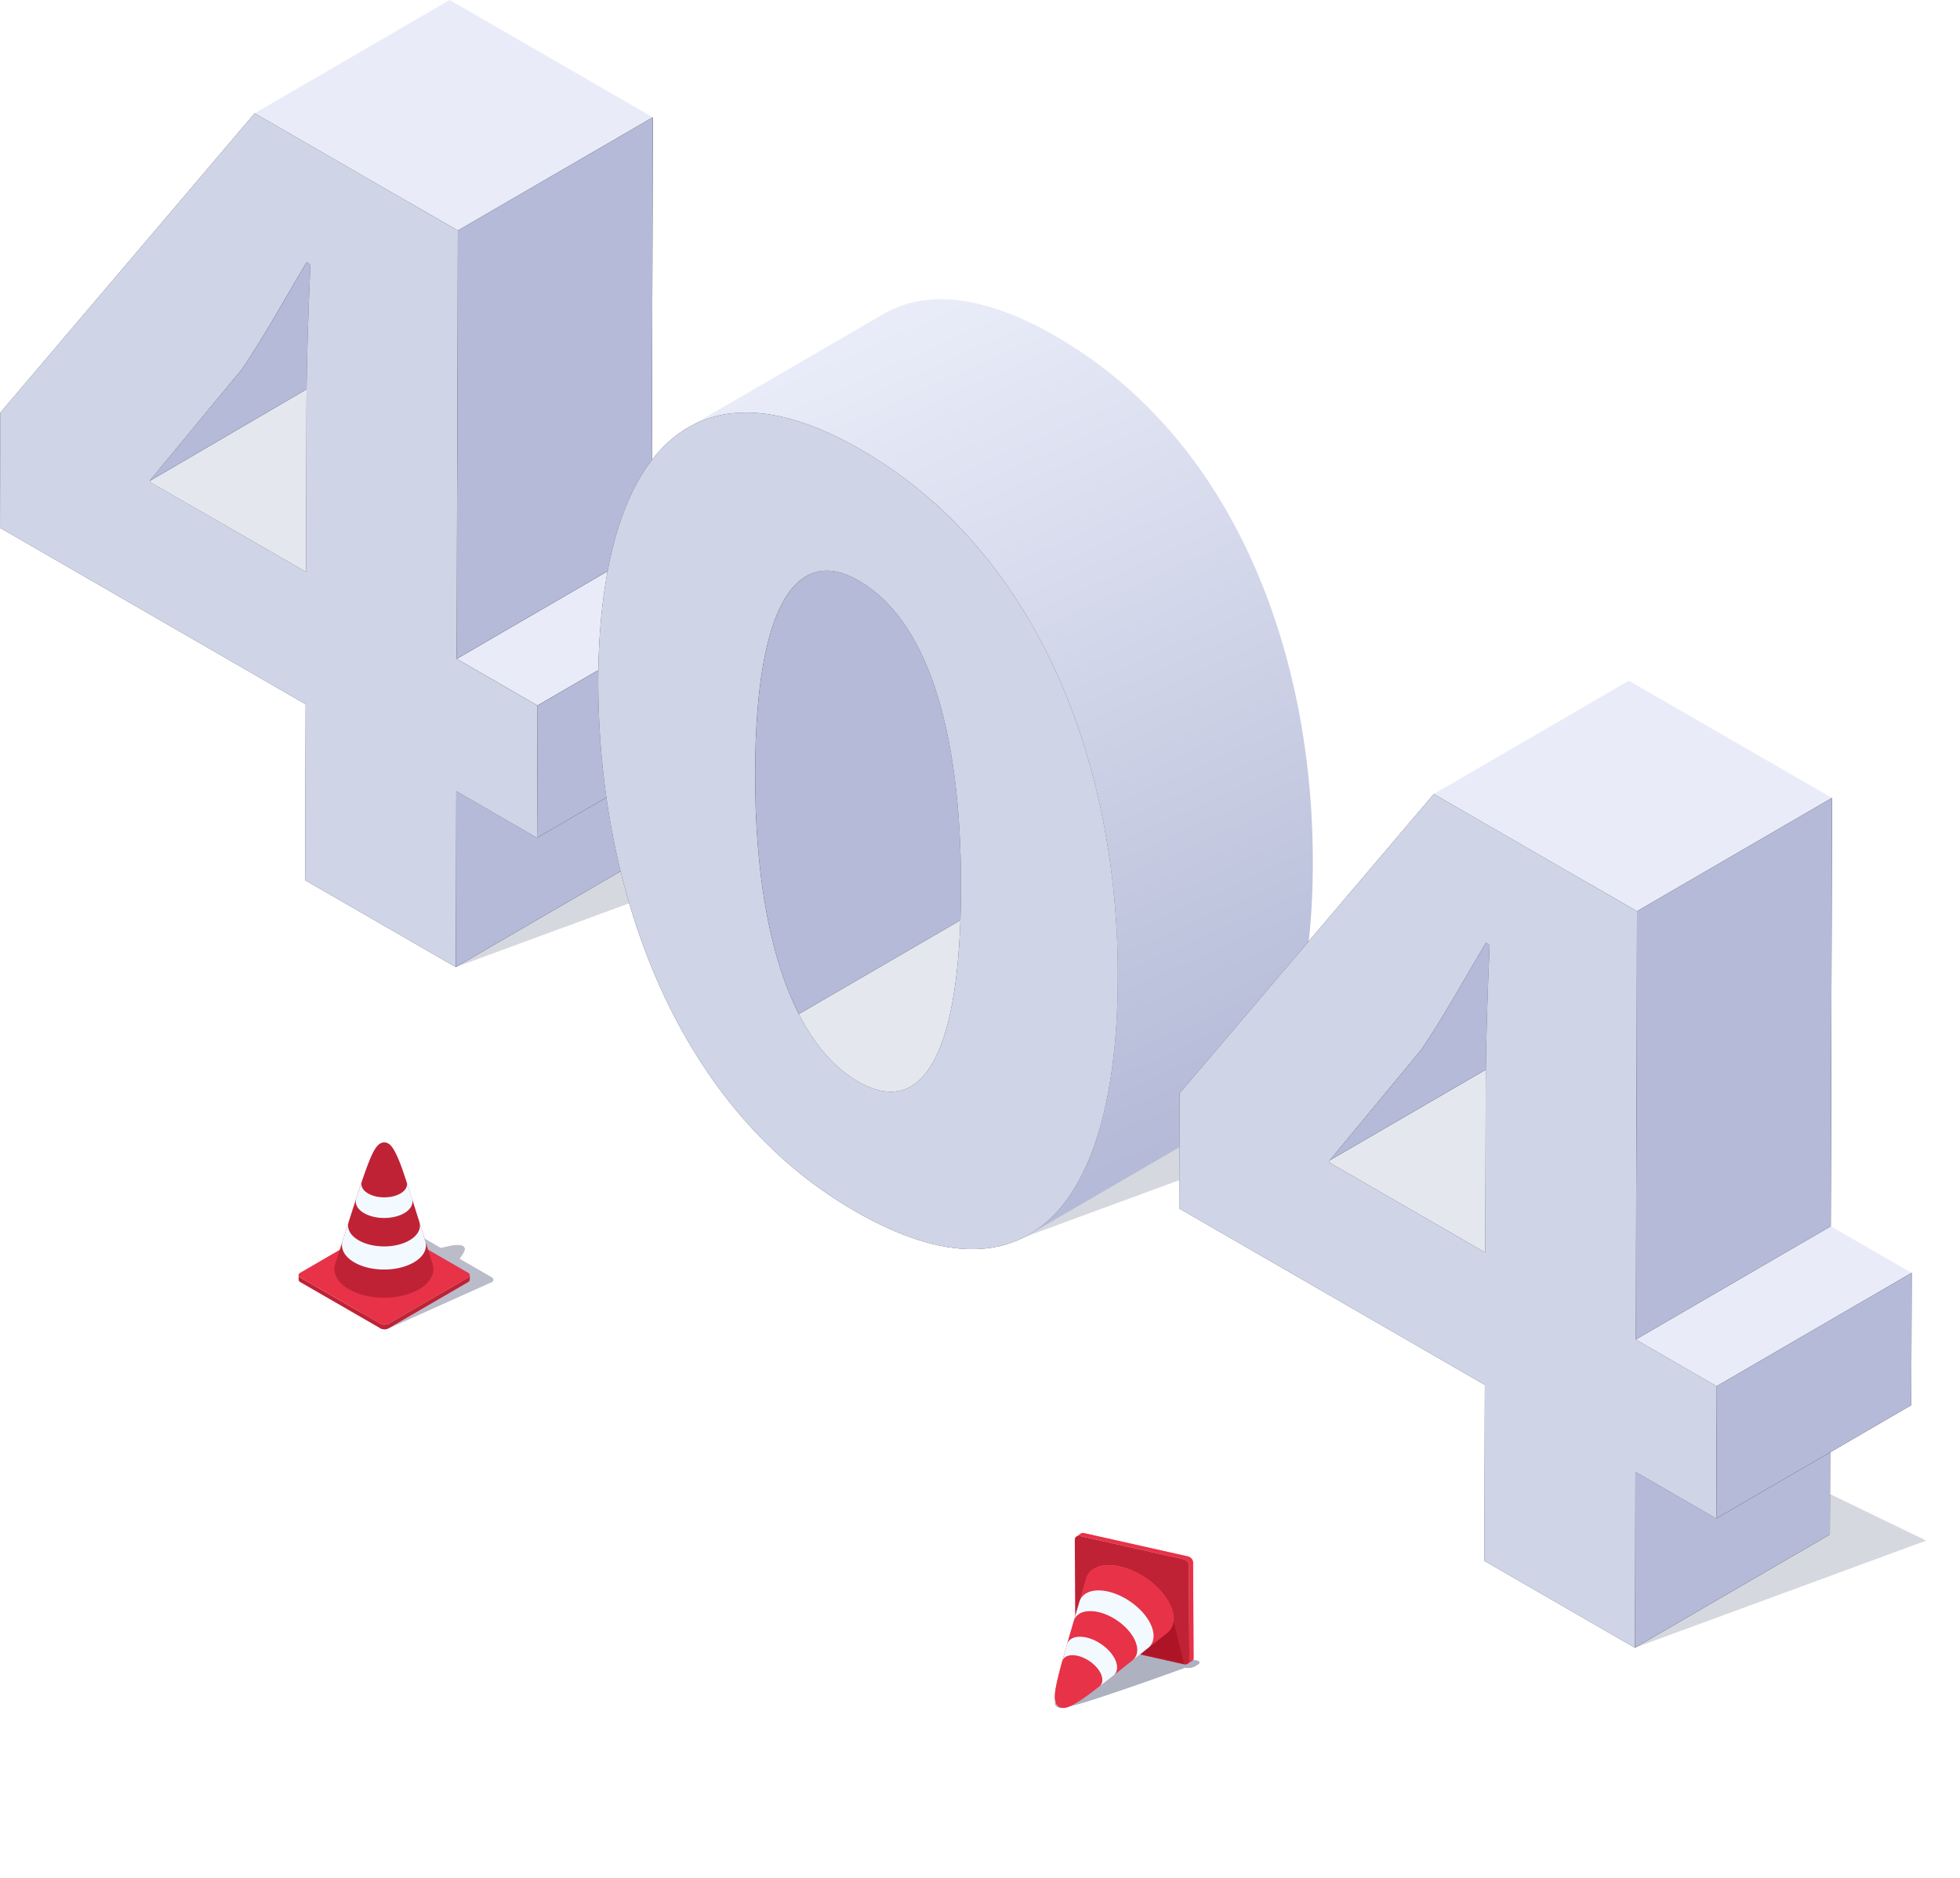 <svg xmlns="http://www.w3.org/2000/svg" width="812" height="778" fill="none"><g opacity=".2" filter="url(#a)"><path d="M677.317 682.523L798 638.141l-91.916-44.473-28.767 88.855z" fill="#343B61"/></g><g opacity=".2" filter="url(#b)"><path d="M188.807 400.583l120.683-44.382-91.939-44.474-28.744 88.856z" fill="#343B61"/></g><g opacity=".2" filter="url(#c)"><path d="M414.472 516.086l120.683-44.382-91.939-44.474-28.744 88.856z" fill="#343B61"/></g><path d="M62.301 198.745l80.777-46.925-.321.756-80.776 46.925.32-.756z" fill="#E6E6E6"/><path d="M61.5 199l79-50.5 67.057 41.469-80.776 46.925L61.501 199z" fill="#E5E7EF"/><path d="M189.013 327.697l80.777-46.925-.207 72.885-80.776 46.926.206-72.886z" fill="#141617"/><path d="M189.013 327.697l80.777-46.925-.207 72.885-80.776 46.926.206-72.886z" fill="#B4BAD7"/><path d="M189.174 272.913l80.776-46.925 33.489 19.338-80.777 46.925-33.488-19.338z" fill="#E6ECFF"/><path d="M189.174 272.913l80.776-46.925 33.489 19.338-80.777 46.925-33.488-19.338z" fill="#474E53"/><path d="M189.174 272.913l80.776-46.925 33.489 19.338-80.777 46.925-33.488-19.338z" fill="#E9ECF8"/><path d="M222.663 292.251l80.776-46.925-.16 54.784-80.777 46.903.161-54.762z" fill="#141617"/><path d="M222.663 292.251l80.776-46.925-.16 54.784-80.777 46.903.161-54.762z" fill="#B4BAD7"/><path d="M207.832 61.635c-9.329 15.558-17.122 30.016-26.773 44.29l-37.981 45.917L61.5 199.5l38.783-46.649c9.65-14.275 17.443-28.733 26.773-44.291l80.776-46.925z" fill="#B3C9FF"/><path d="M207.832 61.635c-9.329 15.558-17.122 30.016-26.773 44.29l-37.981 45.917L61.5 199.5l38.783-46.649c9.65-14.275 17.443-28.733 26.773-44.291l80.776-46.925z" fill="#141617"/><path d="M207.832 61.635c-9.329 15.558-17.122 30.016-26.773 44.29l-37.981 45.917L61.5 199.5l38.783-46.649c9.65-14.275 17.443-28.733 26.773-44.291l80.776-46.925z" fill="#B4BAD7"/><path d="M105.509 46.925L186.286 0l84.168 48.575L189.678 95.5l-84.169-48.575z" fill="#E9ECF8"/><path d="M189.678 95.5l80.776-46.925-.504 177.413-80.776 46.925.504-177.413z" fill="#141617"/><path d="M189.678 95.5l80.776-46.925-.504 177.413-80.776 46.925.504-177.413z" fill="#B4BAD7"/><path d="M189.174 272.913l33.488 19.338-.16 54.785-33.489-19.339-.206 72.886-62.393-35.996.206-72.886L0 218.61l.138-47.681L105.509 46.925 189.678 95.5l-.504 177.413zm-62.21-105.146c.046-19.018.756-37.898 1.627-58.199l-1.558-.985c-9.329 15.558-17.123 29.993-26.773 44.29l-37.959 45.872-.32.756 64.8 37.393.183-69.127z" fill="#3A4045"/><path d="M189.174 272.913l33.488 19.338-.16 54.785-33.489-19.339-.206 72.886-62.393-35.996.206-72.886L0 218.61l.138-47.681L105.509 46.925 189.678 95.5l-.504 177.413zm-62.21-105.146c.046-19.018.756-37.898 1.627-58.199l-1.558-.985c-9.329 15.558-17.123 29.993-26.773 44.29l-37.959 45.872-.32.756 64.8 37.393.183-69.127z" fill="#D0D4E7"/><path d="M458.253 403.057l-80.777 46.925c-6.166 3.598-13.592 2.887-22.119-2.039-9.444-5.453-17.719-14.779-24.389-27.907l80.776-46.926c6.671 13.129 14.945 22.455 24.366 27.908 8.55 4.926 15.977 5.636 22.143 2.039z" fill="#E5E7EF"/><path d="M393.613 272.936c-.137 44.107 6.648 77.697 18.131 100.174l-80.776 46.926c-11.484-22.478-18.269-56.068-18.131-100.175.137-47.796 8.252-73.687 21.111-81.157l80.776-46.925c-12.859 7.47-20.973 33.361-21.111 81.157z" fill="#141617"/><path d="M393.613 272.936c-.137 44.107 6.648 77.697 18.131 100.174l-80.776 46.926c-11.484-22.478-18.269-56.068-18.131-100.175.137-47.796 8.252-73.687 21.111-81.157l80.776-46.925c-12.859 7.47-20.973 33.361-21.111 81.157z" fill="#B4BAD7"/><path d="M437.394 139.286c-30.28-17.482-54.073-19.292-71.585-9.119l-80.776 46.925c17.512-10.173 41.305-8.363 71.585 9.119 74.129 42.778 106.746 131.359 106.494 218.702-.137 52.401-11.69 91.88-36.72 106.43l80.776-46.926c25.031-14.549 36.583-54.028 36.721-106.429.252-87.343-32.366-175.924-106.495-218.702z" fill="url(#d)"/><path d="M356.617 186.211c74.13 42.778 106.747 131.359 106.495 218.702-.252 88.787-33.191 140.455-109.108 96.646-72.318-41.747-106.082-130.213-106.173-219.298.275-88.924 35.528-138.323 108.786-96.05zm-1.283 261.709c26.795 15.466 42.589-10.7 42.795-79.828.183-68.325-15.06-111.859-42.36-127.6-24.87-14.367-42.749 8.248-42.955 79.369-.183 69.838 16.893 113.281 42.52 128.059z" fill="#3A4045"/><path d="M356.617 186.211c74.13 42.778 106.747 131.359 106.495 218.702-.252 88.787-33.191 140.455-109.108 96.646-72.318-41.747-106.082-130.213-106.173-219.298.275-88.924 35.528-138.323 108.786-96.05zm-1.283 261.709c26.795 15.466 42.589-10.7 42.795-79.828.183-68.325-15.06-111.859-42.36-127.6-24.87-14.367-42.749 8.248-42.955 79.369-.183 69.838 16.893 113.281 42.52 128.059z" fill="#D0D4E7"/><path d="M550.811 480.685l80.777-46.925-.321.756-80.777 46.925.321-.756z" fill="#E6E6E6"/><path d="M548.5 481l81-52 66.59 42.933-80.777 46.925L548.5 481z" fill="#E5E7EF"/><path d="M677.523 609.638l80.776-46.925-.206 72.885-80.776 46.925.206-72.885z" fill="#141617"/><path d="M677.523 609.638l80.776-46.925-.206 72.885-80.776 46.925.206-72.885z" fill="#B4BAD7"/><path d="M677.683 554.854l80.777-46.925 33.512 19.315-80.777 46.925-33.512-19.315z" fill="#E9ECF8"/><path d="M711.195 574.169l80.777-46.925-.161 54.784-80.776 46.925.16-54.784z" fill="#141617"/><path d="M711.195 574.169l80.777-46.925-.161 54.784-80.776 46.925.16-54.784z" fill="#B4BAD7"/><path d="M615.588 390.501c-9.352 15.558-17.145 29.993-26.795 44.267l-37.982 45.895 80.777-46.926 37.981-45.894c9.65-14.297 17.444-28.732 26.796-44.267l-80.777 46.925z" fill="#B3C9FF"/><path d="M615.588 390.501c-9.352 15.558-17.145 29.993-26.795 44.267l-37.982 45.895 80.777-46.926 37.981-45.894c9.65-14.297 17.444-28.732 26.796-44.267l-80.777 46.925z" fill="#141617"/><path d="M615.588 390.501c-9.352 15.558-17.145 29.993-26.795 44.267l-37.982 45.895 80.777-46.926 37.981-45.894c9.65-14.297 17.444-28.732 26.796-44.267l-80.777 46.925z" fill="#B4BAD7"/><path d="M594.019 328.866l80.776-46.925 84.169 48.575-80.776 46.925-84.169-48.575z" fill="#E9ECF8"/><path d="M678.188 377.441l80.776-46.925-.504 177.413-80.777 46.925.505-177.413z" fill="#141617"/><path d="M678.188 377.441l80.776-46.925-.504 177.413-80.777 46.925.505-177.413z" fill="#B4BAD7"/><path d="M677.683 554.854l33.489 19.338-.16 54.784-33.489-19.338-.206 72.885-62.371-35.996.207-72.885-126.62-73.068.137-47.682 105.349-124.003 84.169 48.575-.505 177.39zm-62.164-105.147c.046-19.017.757-37.897 1.628-58.221l-1.536-.985c-9.352 15.558-17.145 29.993-26.795 44.267l-37.982 45.894-.321.757 64.823 37.416.183-69.128z" fill="#3A4045"/><path d="M677.683 554.854l33.489 19.338-.16 54.784-33.489-19.338-.206 72.885-62.371-35.996.207-72.885-126.62-73.068.137-47.682 105.349-124.003 84.169 48.575-.505 177.39zm-62.164-105.147c.046-19.017.757-37.897 1.628-58.221l-1.536-.985c-9.352 15.558-17.145 29.993-26.795 44.267l-37.982 45.894-.321.757 64.823 37.416.183-69.128z" fill="#D0D4E7"/><g filter="url(#e)" fill-rule="evenodd" clip-rule="evenodd" opacity=".34"><path d="M203.683 531.048c.94-.527.917-1.398 0-1.925l-13.374-7.714c1.602-2.093 2.407-3.579 2.166-4.384-.092-.321-.276-.55-.642-.802-.367-.229-.757-.344-1.261-.435-1.41-.227-3.808.147-7.932 1.199l-12.17-7.019c-.917-.527-2.43-.527-3.347 0l-32.985 19.155c-.916.527-.893 1.398.023 1.925l23.449 19.155c.94.527 2.43.527 3.347 0l42.726-19.155z" fill="#DAE4FF"/><path d="M203.683 531.048c.94-.527.917-1.398 0-1.925l-13.374-7.714c1.602-2.093 2.407-3.579 2.166-4.384-.092-.321-.276-.55-.642-.802-.367-.229-.757-.344-1.261-.435-1.41-.227-3.808.147-7.932 1.199l-12.17-7.019c-.917-.527-2.43-.527-3.347 0l-32.985 19.155c-.916.527-.893 1.398.023 1.925l23.449 19.155c.94.527 2.43.527 3.347 0l42.726-19.155z" fill="#181B1D"/><path d="M203.683 531.048c.94-.527.917-1.398 0-1.925l-13.374-7.714c1.602-2.093 2.407-3.579 2.166-4.384-.092-.321-.276-.55-.642-.802-.367-.229-.757-.344-1.261-.435-1.41-.227-3.808.147-7.932 1.199l-12.17-7.019c-.917-.527-2.43-.527-3.347 0l-32.985 19.155c-.916.527-.893 1.398.023 1.925l23.449 19.155c.94.527 2.43.527 3.347 0l42.726-19.155z" fill="#343B61"/></g><path d="M194.629 528.183v1.925c0 .344-.229.687-.687.962l-32.985 19.155c-.917.527-2.407.527-3.347 0l-33.213-19.155c-.459-.275-.711-.618-.688-.985v-1.925c0 .344.229.711.711.986l33.213 19.155c.917.527 2.43.527 3.347 0l32.984-19.155c.436-.275.665-.619.665-.963z" fill="#C02235"/><path d="M193.942 527.198c.916.527.939 1.398 0 1.925l-32.985 19.155c-.917.527-2.407.527-3.347 0l-33.213-19.155c-.917-.527-.94-1.398-.023-1.925l32.984-19.155c.917-.527 2.43-.527 3.347 0l33.237 19.155z" fill="#E73248"/><path d="M173.312 534.209c-8.114 4.56-21.088 4.423-28.95-.297-4.814-2.864-6.625-6.783-5.456-10.449 1.284-4.032 2.476-7.744 3.576-11.181 2.934-9.188 4.882-15.283 6.556-20.369 2.177-6.53 3.209-9.188 3.553-10.059 1.948-4.995 3.346-7.309 4.951-8.226.596-.298 1.146-.481 1.811-.435.71.046 1.26.275 1.856.687 2.865 2.017 5.708 11.09 7.037 15.077 1.788 5.339 4.401 13.725 7.45 23.417 1.077 3.437 2.223 7.148 3.507 11.204 1.169 3.758-.802 7.767-5.891 10.631z" fill="#C02235"/><path d="M170.332 495.327l.367 1.145c.688 2.154-.436 4.468-3.37 6.118-4.653 2.612-12.102 2.543-16.618-.16-2.773-1.65-3.805-3.919-3.117-6.027l.366-1.145a851.206 851.206 0 011.949-5.843c-.573 1.696.252 3.529 2.498 4.881 3.645 2.176 9.605 2.222 13.364.137 2.361-1.329 3.278-3.208 2.682-4.949.55 1.741 1.306 4.078 1.879 5.843zm.871 27.701c-6.899 3.872-17.925 3.758-24.618-.252-4.08-2.452-5.616-5.774-4.63-8.867.183-.55.344-1.1.527-1.627.596-1.856 1.398-4.353 1.971-6.209-.848 2.658.459 5.499 3.966 7.584 5.73 3.414 15.151 3.528 21.042.206 3.691-2.085 5.135-4.995 4.264-7.722a493.344 493.344 0 011.948 6.233c.16.527.344 1.077.504 1.626 1.032 3.208-.642 6.622-4.974 9.028z" fill="#F3FAFF"/><g opacity=".4" filter="url(#f)" fill-rule="evenodd" clip-rule="evenodd"><path d="M496.272 689.435c.963-.573.779-1.283-.435-1.581l-13.454-3.303c-4.285-2.795-9.389-5.613-13.342-6.252-4.019-.649-7.286-.344-9.358.678l-7.237-1.777c-1.192-.298-2.98-.069-3.943.504l-1.398.825c-.963.572-.78 1.283.435 1.581l8.658 2.125c-1.6 1.755-3.138 3.43-4.598 5.021-9.074 9.884-15.14 16.491-14.466 18.699.114.39.344.664.779.962.413.275.894.413 1.49.527 4.057.665 51.528-16.68 51.528-16.68 1.215.298 2.98.069 3.943-.504l1.398-.825z" fill="#DAE4FF"/><path d="M496.272 689.435c.963-.573.779-1.283-.435-1.581l-13.454-3.303c-4.285-2.795-9.389-5.613-13.342-6.252-4.019-.649-7.286-.344-9.358.678l-7.237-1.777c-1.192-.298-2.98-.069-3.943.504l-1.398.825c-.963.572-.78 1.283.435 1.581l8.658 2.125c-1.6 1.755-3.138 3.43-4.598 5.021-9.074 9.884-15.14 16.491-14.466 18.699.114.39.344.664.779.962.413.275.894.413 1.49.527 4.057.665 51.528-16.68 51.528-16.68 1.215.298 2.98.069 3.943-.504l1.398-.825z" fill="#181B1D"/><path d="M496.272 689.435c.963-.573.779-1.283-.435-1.581l-13.454-3.303c-4.285-2.795-9.389-5.613-13.342-6.252-4.019-.649-7.286-.344-9.358.678l-7.237-1.777c-1.192-.298-2.98-.069-3.943.504l-1.398.825c-.963.572-.78 1.283.435 1.581l8.658 2.125c-1.6 1.755-3.138 3.43-4.598 5.021-9.074 9.884-15.14 16.491-14.466 18.699.114.39.344.664.779.962.413.275.894.413 1.49.527 4.057.665 51.528-16.68 51.528-16.68 1.215.298 2.98.069 3.943-.504l1.398-.825z" fill="#343B61"/></g><path d="M445.982 636.438c.298-.206.687-.298 1.123-.275.114 0 .252.023.367.046l42.886 9.623c1.192.275 2.178 1.375 2.178 2.475l.206 39.547c0 .138-.023.275-.046.412a1.425 1.425 0 01-.366.688c-.069.069-.161.137-.253.206l1.743-1.146c.412-.275.664-.733.664-1.306l-.206-39.547c0-1.1-.986-2.2-2.178-2.475l-42.909-9.623c-.573-.137-1.123-.046-1.513.229l-1.696 1.146z" fill="#FF7887"/><path d="M445.982 636.438c.298-.206.687-.298 1.123-.275.114 0 .252.023.367.046l42.886 9.623c1.192.275 2.178 1.375 2.178 2.475l.206 39.547c0 .138-.023.275-.046.412a1.425 1.425 0 01-.366.688c-.069.069-.161.137-.253.206l1.743-1.146c.412-.275.664-.733.664-1.306l-.206-39.547c0-1.1-.986-2.2-2.178-2.475l-42.909-9.623c-.573-.137-1.123-.046-1.513.229l-1.696 1.146z" fill="#E73248"/><path d="M490.588 689.389c.71.161 1.352-.023 1.742-.435.252-.275.412-.642.412-1.077l-.206-39.547c0-1.1-.986-2.223-2.178-2.475l-42.909-9.623c-.573-.138-1.123-.046-1.513.229-.413.275-.665.733-.665 1.283l.206 39.547c0 1.1.986 2.223 2.178 2.475l42.933 9.623z" fill="#C02235"/><mask id="a" style="mask-type:alpha" maskUnits="userSpaceOnUse" x="445" y="636" width="48" height="54"><path d="M490.587 689.389c.711.161 1.353-.023 1.742-.435.253-.275.413-.642.413-1.077l-.206-39.547c0-1.1-.986-2.223-2.178-2.475l-42.909-9.623c-.573-.138-1.124-.046-1.513.229-.413.275-.665.733-.665 1.283l.206 39.547c0 1.1.986 2.223 2.178 2.475l42.932 9.623z" fill="#C02235"/></mask><g filter="url(#h)" mask="url(#a)"><path d="M486.164 671.242l4.424 18.147-25.994-5.843 13.318-16.909 8.252 4.605z" fill="#AD1527"/></g><path d="M475.597 682.653c-.459.366-.894.71-1.33 1.054.436-.344.894-.688 1.33-1.054z" fill="#4D4D4D"/><path d="M475.597 682.653c-.436.343-.894.71-1.33 1.054.436-.321.871-.688 1.33-1.054zm-28.423-19.086c-.161.549-.321 1.099-.482 1.626.161-.527.321-1.077.482-1.626z" fill="#4D4D4D"/><path d="M447.174 663.567l-.482 1.649c.161-.573.321-1.122.482-1.649z" fill="#4D4D4D"/><path d="M484.536 664.323c-4.172-8.318-14.991-15.466-24.159-15.97-5.593-.321-9.284 1.924-10.361 5.59-1.192 4.056-2.292 7.813-3.301 11.25-2.728 9.257-4.538 15.375-5.982 20.53-1.857 6.622-2.499 9.417-2.705 10.311-1.192 5.224-1.33 7.905-.505 9.577.321.573.665 1.031 1.261 1.375.619.367 1.192.481 1.903.458 3.484-.068 10.956-6.003 14.28-8.546 4.47-3.414 11.346-8.89 19.277-15.237 2.82-2.245 5.868-4.674 9.169-7.309 3.117-2.406 3.736-6.828 1.123-12.029z" fill="#FA6E7D"/><path d="M484.536 664.323c-4.172-8.318-14.991-15.466-24.159-15.97-5.593-.321-9.284 1.924-10.361 5.59-1.192 4.056-2.292 7.813-3.301 11.25-2.728 9.257-4.538 15.375-5.982 20.53-1.857 6.622-2.499 9.417-2.705 10.311-1.192 5.224-1.33 7.905-.505 9.577.321.573.665 1.031 1.261 1.375.619.367 1.192.481 1.903.458 3.484-.068 10.956-6.003 14.28-8.546 4.47-3.414 11.346-8.89 19.277-15.237 2.82-2.245 5.868-4.674 9.169-7.309 3.117-2.406 3.736-6.828 1.123-12.029z" fill="#E73248"/><path d="M460.262 694.842l.94-.733c1.788-1.398 2.154-3.964.642-6.965-2.384-4.766-8.596-8.89-13.868-9.165-3.232-.184-5.341 1.122-5.96 3.23l-.344 1.146c-.504 1.764-1.169 4.147-1.673 5.911.481-1.741 2.178-2.795 4.791-2.635 4.217.23 9.214 3.529 11.14 7.378 1.215 2.429.917 4.491-.55 5.614a698.96 698.96 0 004.882-3.781zm16.252-22.454c-3.553-7.057-12.745-13.152-20.538-13.587-4.768-.275-7.886 1.627-8.802 4.743l-.482 1.649-1.833 6.256c.779-2.681 3.461-4.308 7.541-4.079 6.67.367 14.532 5.568 17.558 11.617 1.902 3.78 1.444 7.011-.802 8.798a821.145 821.145 0 005.111-4.078c.436-.344.871-.711 1.33-1.054 2.613-2.085 3.14-5.843.917-10.265z" fill="#F3FAFF"/><defs><filter id="a" x="663.317" y="579.668" width="148.683" height="116.855" filterUnits="userSpaceOnUse" color-interpolation-filters="sRGB"><feFlood flood-opacity="0" result="BackgroundImageFix"/><feBlend in="SourceGraphic" in2="BackgroundImageFix" result="shape"/><feGaussianBlur stdDeviation="7" result="effect1_foregroundBlur_2_156448"/></filter><filter id="b" x="174.807" y="297.727" width="148.683" height="116.855" filterUnits="userSpaceOnUse" color-interpolation-filters="sRGB"><feFlood flood-opacity="0" result="BackgroundImageFix"/><feBlend in="SourceGraphic" in2="BackgroundImageFix" result="shape"/><feGaussianBlur stdDeviation="7" result="effect1_foregroundBlur_2_156448"/></filter><filter id="c" x="400.472" y="413.23" width="148.683" height="116.855" filterUnits="userSpaceOnUse" color-interpolation-filters="sRGB"><feFlood flood-opacity="0" result="BackgroundImageFix"/><feBlend in="SourceGraphic" in2="BackgroundImageFix" result="shape"/><feGaussianBlur stdDeviation="7" result="effect1_foregroundBlur_2_156448"/></filter><filter id="e" x="119.462" y="495.573" width="98.917" height="69.025" filterUnits="userSpaceOnUse" color-interpolation-filters="sRGB"><feFlood flood-opacity="0" result="BackgroundImageFix"/><feBlend in="SourceGraphic" in2="BackgroundImageFix" result="shape"/><feGaussianBlur stdDeviation="7" result="effect1_foregroundBlur_2_156448"/></filter><filter id="f" x="423.083" y="663.069" width="87.805" height="58.394" filterUnits="userSpaceOnUse" color-interpolation-filters="sRGB"><feFlood flood-opacity="0" result="BackgroundImageFix"/><feBlend in="SourceGraphic" in2="BackgroundImageFix" result="shape"/><feGaussianBlur stdDeviation="7" result="effect1_foregroundBlur_2_156448"/></filter><filter id="h" x="460.594" y="662.637" width="33.993" height="30.752" filterUnits="userSpaceOnUse" color-interpolation-filters="sRGB"><feFlood flood-opacity="0" result="BackgroundImageFix"/><feBlend in="SourceGraphic" in2="BackgroundImageFix" result="shape"/><feGaussianBlur stdDeviation="2" result="effect1_foregroundBlur_2_156448"/></filter><linearGradient id="d" x1="366.098" y1="135.063" x2="513.846" y2="463.905" gradientUnits="userSpaceOnUse"><stop stop-color="#E9ECF8"/><stop offset="1" stop-color="#B4BAD7"/></linearGradient></defs></svg>